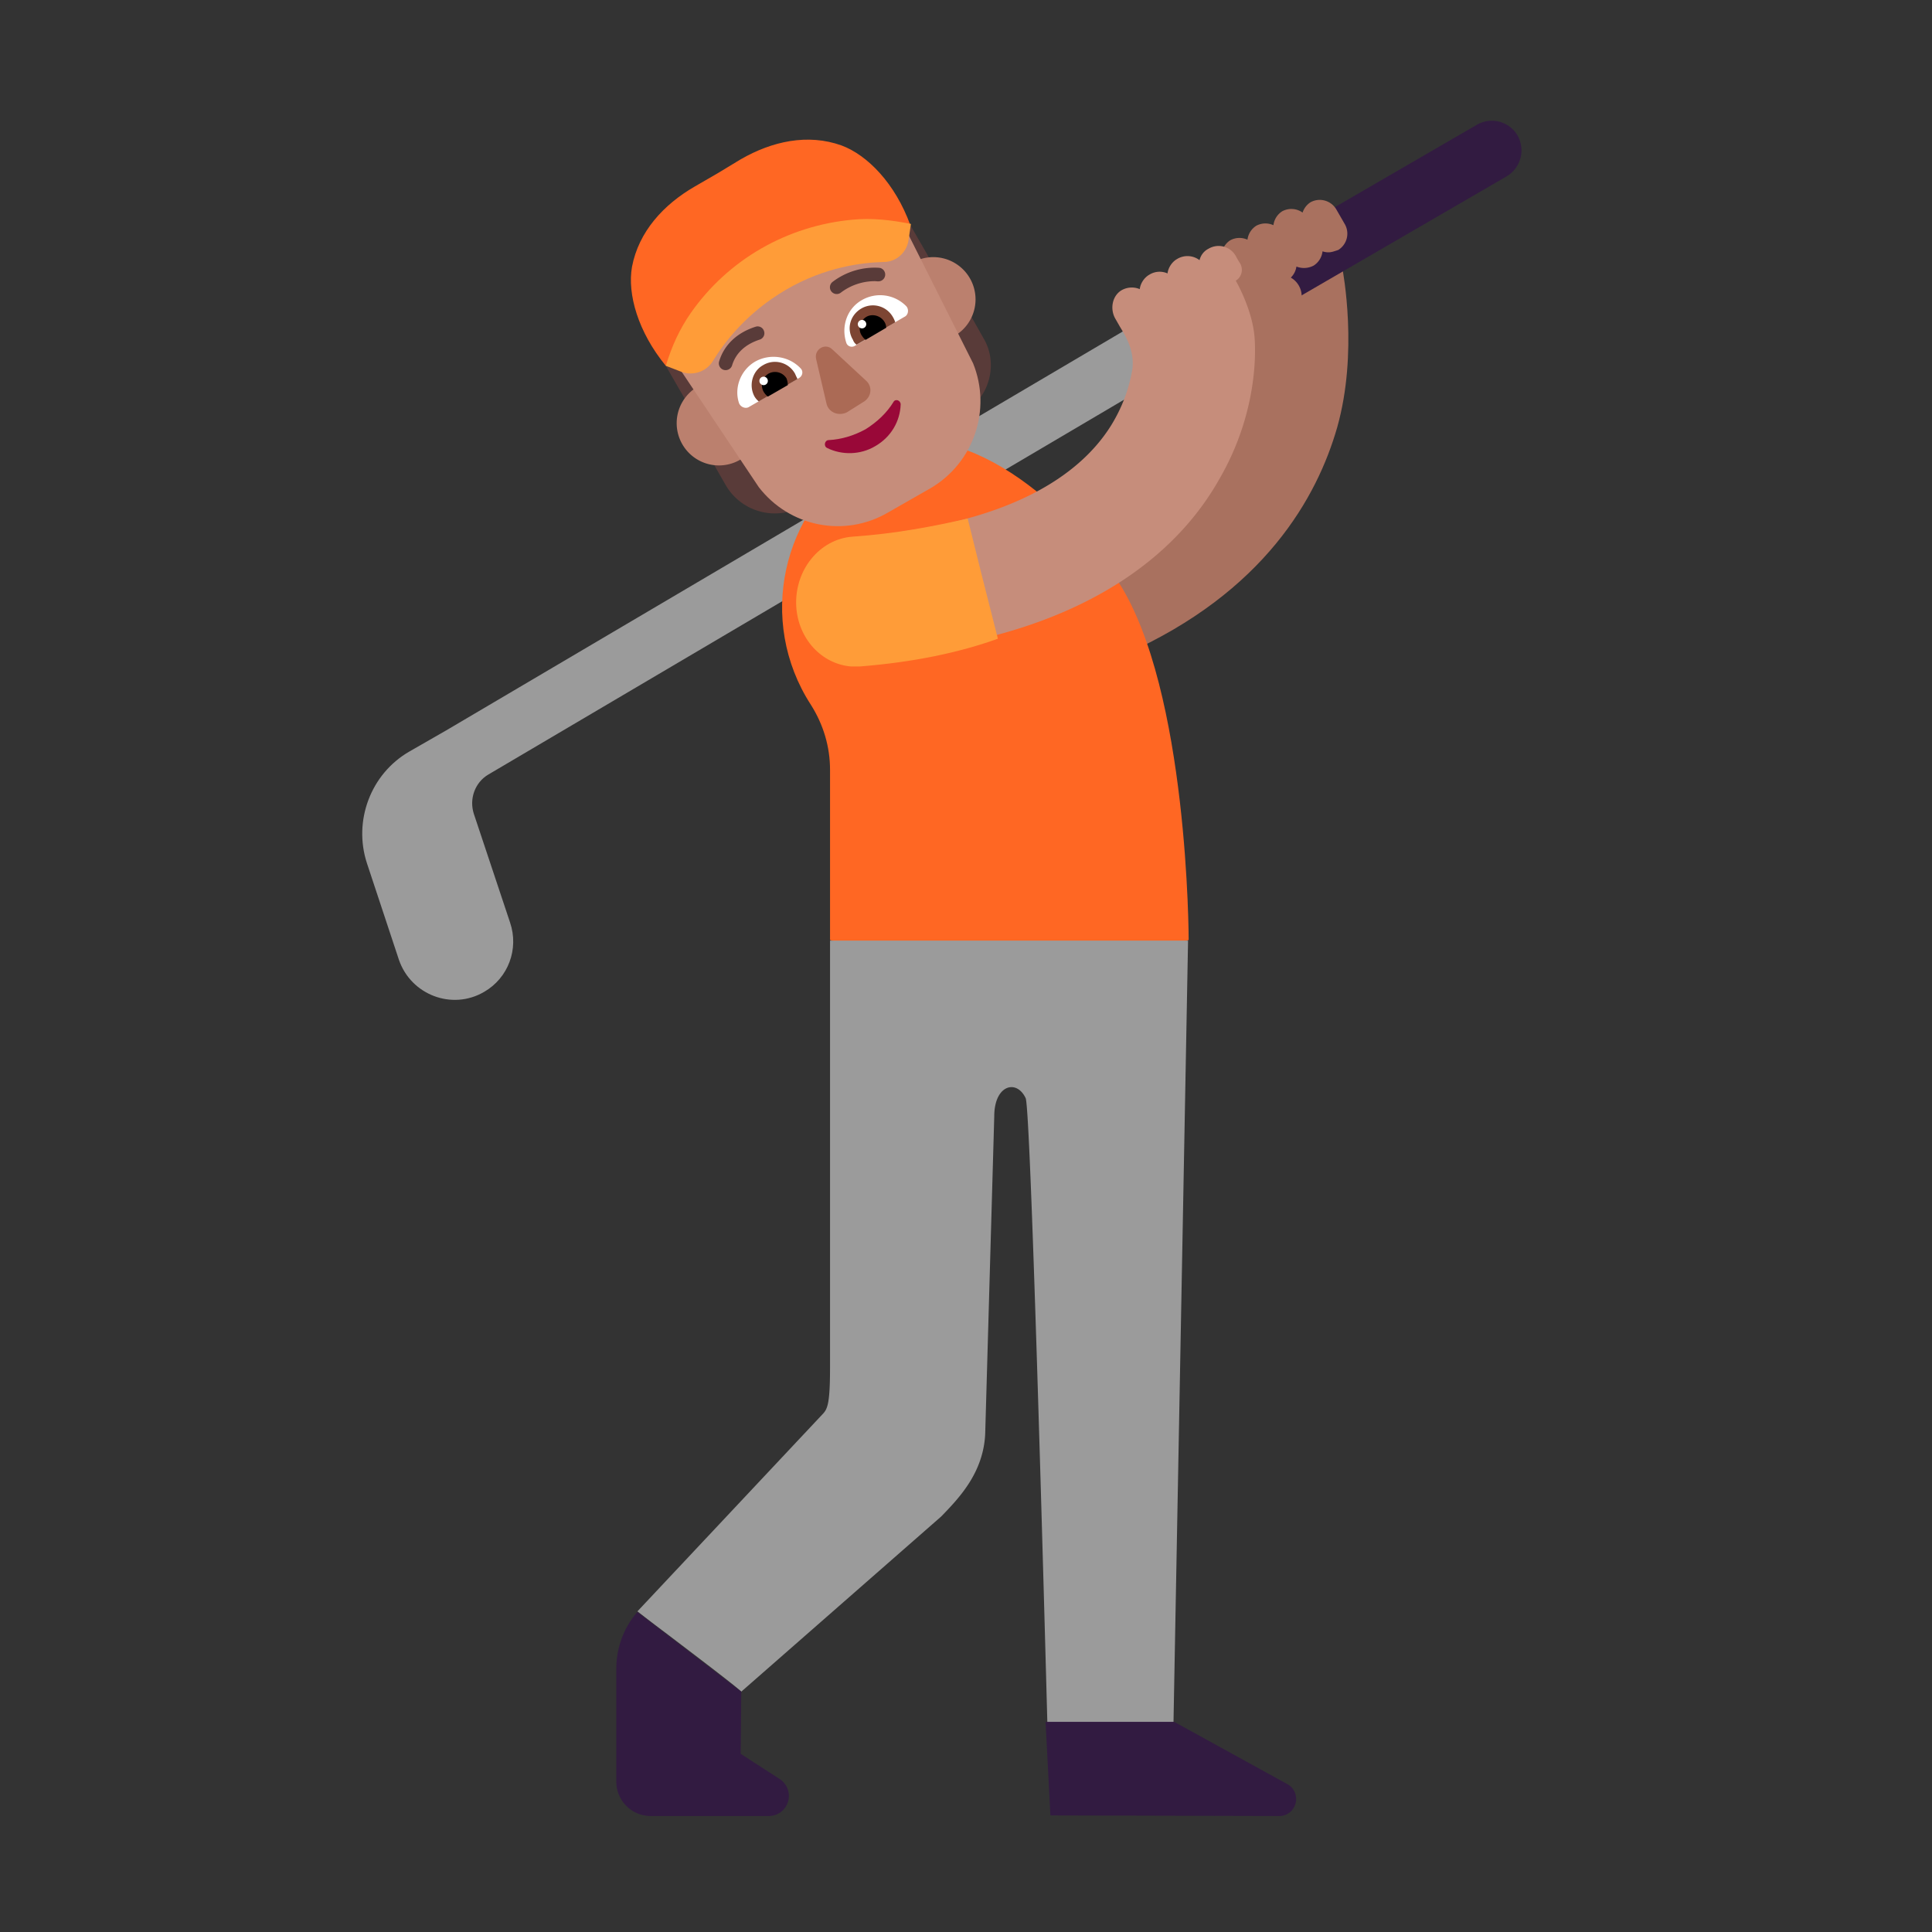 <svg xmlns="http://www.w3.org/2000/svg" width="3em" height="3em" viewBox="0 0 32 32"><rect x="0" y="0" width="32" height="32" fill="#333333" stroke="none"/><g fill="none"><path fill="#A9715F" d="M18.228 10.929c-.38 0-.74-.22-.91-.59c-.22-.5.01-1.09.51-1.31c1.26-.56 2.07-1.37 2.39-2.41c.25-.8.12-1.46.12-1.47v.01l1.89-.75c.02.11.27 1.43-.08 2.67c-.33 1.15-1.2 2.73-3.52 3.76c-.14.07-.27.09-.4.09"/><path fill="#9B9B9B" d="M21.163 3.977L7.388 12.099l-.61.35c-.64.37-.93 1.15-.7 1.85l.53 1.6c.2.58.88.84 1.41.53c.4-.23.58-.71.43-1.15l-.6-1.8c-.08-.25.02-.52.24-.65l13.248-7.812z"/><path fill="#321B41" d="M25.138 2.249a.493.493 0 0 0-.68-.18l-4.45 2.58l.42.9l4.53-2.63a.5.5 0 0 0 .18-.67"/><path fill="#FF6723" d="m19.688 15.569l-2.97 1l-2.97-1v-2.82c0-.38-.11-.75-.32-1.08c-.89-1.38-.49-3.22.89-4.11s3.31.69 4.2 2.07c1.17 1.8 1.17 5.94 1.17 5.94"/><path fill="#A9715F" d="M22.008 4.179a.3.3 0 0 1-.103-.016a.32.32 0 0 1-.147.236a.34.34 0 0 1-.285.016a.32.32 0 0 1-.093.183a.357.357 0 0 1-.002.621l-.44.24c-.06.02-.12.04-.17.04c-.12 0-.25-.07-.31-.18a.36.36 0 0 1 .1-.455a.26.26 0 0 1-.08-.095l-.21-.37a.32.32 0 0 1 .11-.42a.32.32 0 0 1 .284-.009a.32.32 0 0 1 .146-.231a.32.32 0 0 1 .284-.009a.32.32 0 0 1 .146-.231a.32.32 0 0 1 .337.022a.32.32 0 0 1 .133-.172c.15-.08.33-.03.42.11l.15.26c.08.15.03.33-.11.42l-.025.009c-.05.016-.092.031-.135.031"/><path fill="#9B9B9B" d="M13.748 22.649v-7.07h5.93l-.25 13.42H17.36c-.077-2.887-.29-10.64-.372-10.81c-.15-.32-.52-.22-.52.3l-.15 5.26c-.03.646-.434 1.064-.724 1.364l-.006.006l-3.31 2.9c-.09-.091-.777-.611-1.254-.974a25 25 0 0 1-.466-.356l3.08-3.28c.07-.08.11-.18.11-.76"/><path fill="#321B41" d="m12.268 29.049l.01-1.03l-1.72-1.32c-.23.26-.35.6-.35.94v1.87c0 .31.25.57.57.57h1.96a.333.333 0 0 0 .18-.61zm5.05-.53h2.13l1.89 1.04c.08.05.13.14.13.24c0 .15-.12.28-.28.28l-3.79-.01z"/><path fill="#C68D7B" d="M20.778 5.569c-.04-.43-.27-.85-.31-.92c.1-.06.13-.19.07-.29c-.04-.06-.07-.12-.07-.12a.327.327 0 0 0-.45-.12c-.08.04-.13.11-.15.19a.33.33 0 0 0-.37-.02c-.09.05-.15.15-.16.24a.32.32 0 0 0-.3.02c-.09.05-.15.15-.16.24a.34.34 0 0 0-.32.03c-.14.1-.17.3-.09.45l.08.14c.09.15.24.38.21.69c-.04.25-.13.58-.35.94c-.57.92-1.76 1.53-3.44 1.76c-.53.09-.9.59-.83 1.13c.07.5.49.85.98.85c.05 0 .09 0 .14-.01c2.98-.42 4.33-1.76 4.93-2.82c.69-1.18.6-2.26.59-2.38"/><path fill="#FF9C38" d="M16.028 8.589c-.57.13-1.19.25-1.91.3c-.54.04-.96.55-.93 1.15c.03.54.42.96.91 1h.14c.89-.07 1.65-.23 2.29-.46c-.19-.74-.38-1.5-.5-1.99"/><path fill="#593B39" d="m14.205 4.218l.866-.5l.51.883l.127-.032l.58 1.03c.2.33.15.76-.1 1.05l-.55.63l-1.36-2.36l.29-.072zm-3.179 1.838l.866-.5l.371.644q.105-.11.205-.221l1.35 2.35l-.82.16a.94.94 0 0 1-.97-.44l-.59-1.03l.093-.087z"/><path fill="#BB806E" d="M16.158 4.959a.7.7 0 1 1-1.4 0a.7.7 0 0 1 1.4 0m-3.55 2.05a.7.7 0 1 1-1.4 0a.7.7 0 0 1 1.4 0"/><path fill="#C68D7B" d="m12.538 2.999l-.81.47c-.92.53-1.16 1.69-.51 2.58l1.35 2.02c.51.66 1.42.84 2.14.42l.35-.2l.35-.2c.72-.42 1.02-1.3.71-2.07l-1.09-2.17c-.4-.98-1.57-1.38-2.49-.85"/><path fill="#FF6723" d="M13.938 2.409c-.56-.2-1.15-.07-1.67.23l-.38.23l-.38.22c-.52.3-.93.75-1.04 1.33c-.08.45.1 1.08.56 1.64l.02-.02c.01-.02.01-.04.02-.05c.24-.46.6-.87 1-1.2c.21-.17.43-.33.66-.47q.345-.18.72-.33c.49-.18 1.02-.29 1.54-.26c.02 0 .04 0 .06.01l.03-.01c-.25-.69-.71-1.16-1.14-1.32"/><path fill="#FF9C38" d="M11.438 5.189c-.18.26-.31.54-.41.87l.26.1c.19.07.41 0 .52-.18c.19-.31.56-.8 1.21-1.18s1.26-.45 1.62-.46c.21 0 .38-.16.41-.36l.04-.27c-.35-.07-.66-.1-.97-.07c-1.08.1-2.06.66-2.68 1.55"/><path fill="#990838" d="M14.338 7.109c-.2.11-.41.17-.61.18c-.07 0-.09.1-.03.13c.24.12.55.12.8-.03c.26-.15.41-.41.42-.69c0-.07-.09-.1-.12-.04c-.11.18-.27.33-.46.45"/><path fill="#AB6A55" d="m13.518 5.949l.17.73c.03.15.2.22.34.15l.27-.17c.14-.08.16-.26.04-.36l-.55-.51c-.12-.12-.31 0-.27.16"/><path fill="#fff" d="M15.008 5.069a.605.605 0 0 0-.73-.1c-.25.14-.35.44-.26.71c.02.06.09.08.14.05l.82-.48c.07-.03.08-.13.03-.18m-2.77 1.6c-.08-.25.03-.54.27-.68c.25-.14.57-.09.76.12c.04.05.02.12-.03.15l-.83.48c-.06.04-.15 0-.17-.07"/><path fill="#7D4533" d="M14.788 5.249a.38.38 0 0 0-.52-.14c-.19.11-.25.34-.14.52c.01.03.03.06.06.08l.64-.37a.4.4 0 0 0-.04-.09m-2.29 1.32c-.1-.18-.04-.42.14-.52a.38.38 0 0 1 .53.14l.02.045q.012.022.02.045l-.64.37a.3.3 0 0 1-.07-.08"/><path fill="#000" d="M14.348 5.249c-.1.06-.14.2-.08.3c.02.03.04.06.07.08l.34-.2c0-.03-.01-.07-.03-.1c-.06-.1-.2-.14-.3-.08m-1.62.94c.11-.06.24-.02.3.08c.01.03.02.06.02.11l-.33.19a.3.3 0 0 1-.07-.08a.223.223 0 0 1 .08-.3"/><path fill="#fff" d="M14.348 5.369a.07.07 0 1 1-.14 0a.07.07 0 0 1 .14 0m-1.63.94a.07.07 0 1 1-.14 0a.07.07 0 0 1 .14 0"/><path fill="#593B39" d="M14.574 4.437a.113.113 0 0 1-.031.223h-.01l-.038-.003a.93.93 0 0 0-.568.19a.112.112 0 1 1-.137-.178a1.15 1.15 0 0 1 .761-.234l.016.002zm-1.919 1.048a.11.11 0 0 1-.072.14c-.233.075-.395.22-.457.426a.112.112 0 1 1-.215-.065c.088-.292.317-.483.603-.574a.11.11 0 0 1 .141.073"/></g></svg>